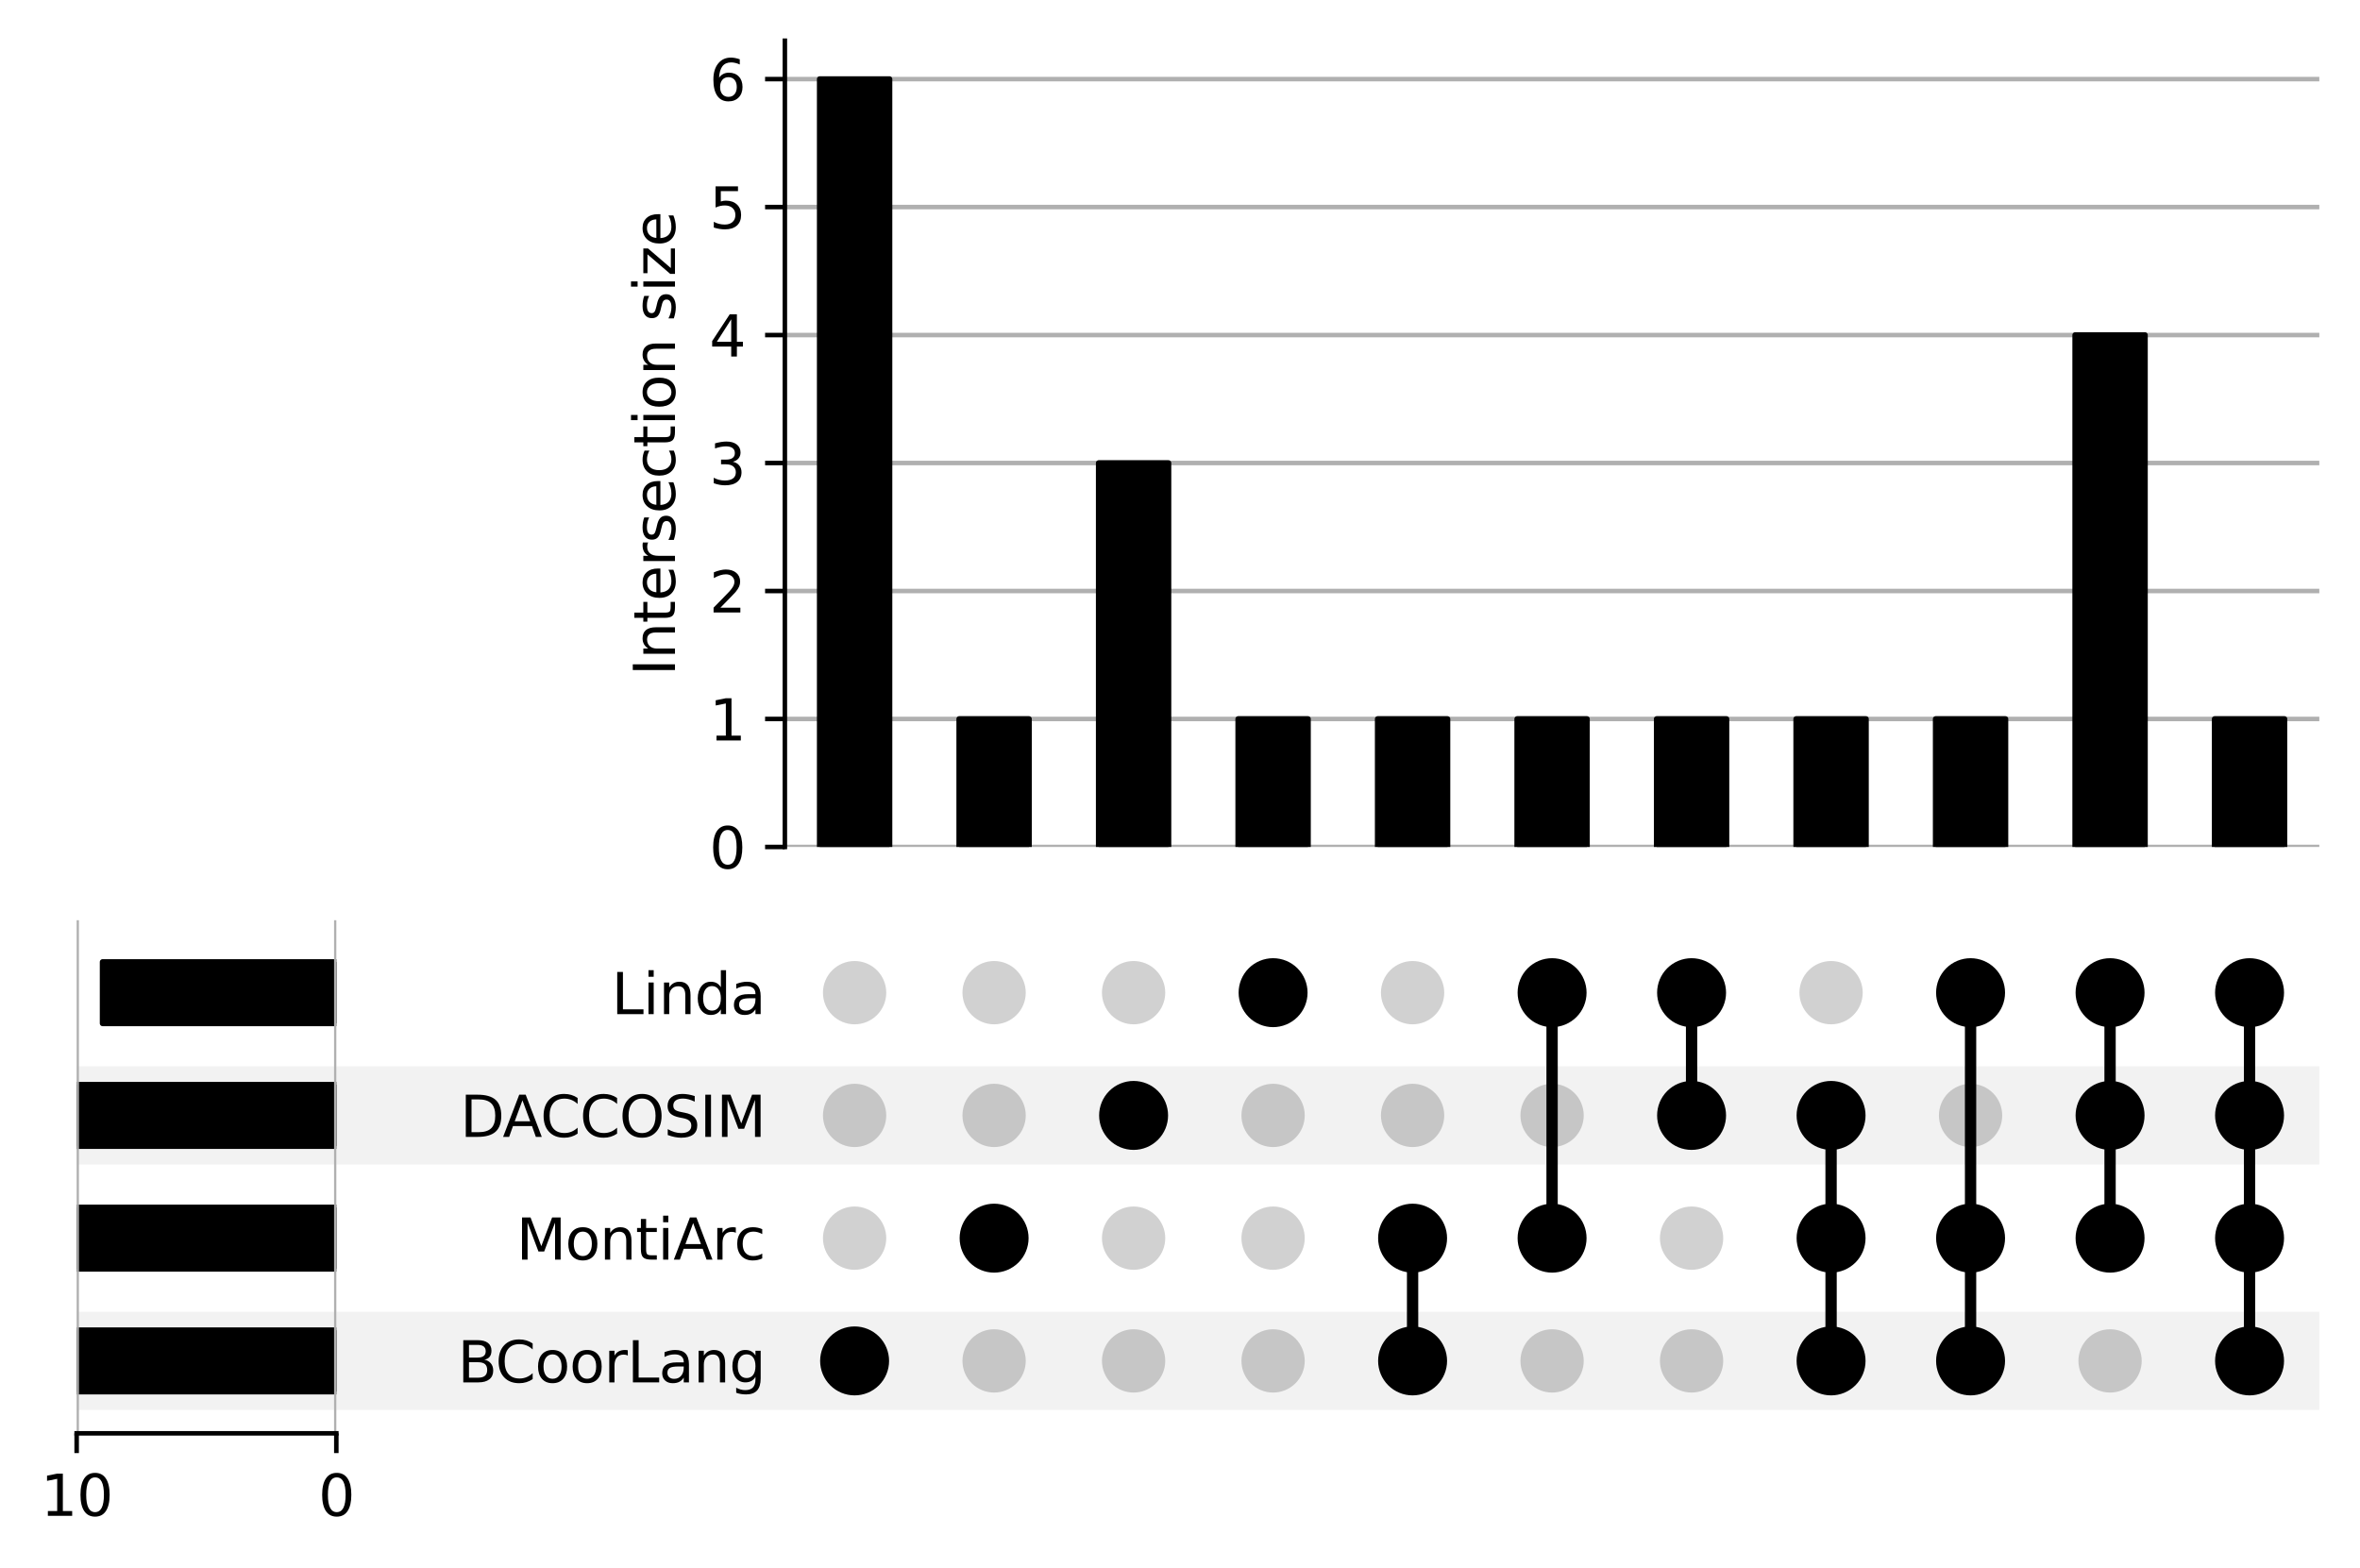<?xml version="1.0" encoding="utf-8" standalone="no"?>
<!DOCTYPE svg PUBLIC "-//W3C//DTD SVG 1.1//EN"
  "http://www.w3.org/Graphics/SVG/1.1/DTD/svg11.dtd">
<svg xmlns:xlink="http://www.w3.org/1999/xlink" width="417.562pt" height="277.478pt" viewBox="0 0 417.562 277.478" xmlns="http://www.w3.org/2000/svg" version="1.1">
 <defs>
  <style type="text/css">*{stroke-linejoin: round; stroke-linecap: butt}</style>
 </defs>
 <g id="figure_1">
  <g id="patch_1">
   <path d="M 0 277.478 
L 417.562 277.478 
L 417.562 0 
L 0 0 
z
" style="fill: #ffffff"/>
  </g>
  <g id="axes_1">
   <g id="patch_2">
    <path d="M 13.562 249.474 
L 410.363 249.474 
L 410.363 232.1 
L 13.562 232.1 
z
" clip-path="url(#p37e1318711)" style="fill-opacity: 0.051"/>
   </g>
   <g id="patch_3">
    <path d="M 13.562 227.756 
L 410.363 227.756 
L 410.363 210.382 
L 13.562 210.382 
L 13.562 227.756 
z
" clip-path="url(#p37e1318711)" style="fill: none"/>
   </g>
   <g id="patch_4">
    <path d="M 13.562 206.039 
L 410.363 206.039 
L 410.363 188.665 
L 13.562 188.665 
z
" clip-path="url(#p37e1318711)" style="fill-opacity: 0.051"/>
   </g>
   <g id="patch_5">
    <path d="M 13.562 184.321 
L 410.363 184.321 
L 410.363 166.947 
L 13.562 166.947 
L 13.562 184.321 
z
" clip-path="url(#p37e1318711)" style="fill: none"/>
   </g>
   <g id="matplotlib.axis_1"/>
   <g id="matplotlib.axis_2">
    <g id="ytick_1"/>
    <g id="ytick_2"/>
    <g id="ytick_3"/>
    <g id="ytick_4"/>
   </g>
  </g>
  <g id="axes_2">
   <g id="matplotlib.axis_3">
    <g id="ytick_5">
     <g id="line2d_1"/>
     <g id="text_1">
      <!-- BCoorLang -->
      <g transform="translate(80.965 244.586) scale(0.1 -0.1)">
       <defs>
        <path id="DejaVuSans-42" d="M 1259 2228 
L 1259 519 
L 2272 519 
Q 2781 519 3026 730 
Q 3272 941 3272 1375 
Q 3272 1813 3026 2020 
Q 2781 2228 2272 2228 
L 1259 2228 
z
M 1259 4147 
L 1259 2741 
L 2194 2741 
Q 2656 2741 2882 2914 
Q 3109 3088 3109 3444 
Q 3109 3797 2882 3972 
Q 2656 4147 2194 4147 
L 1259 4147 
z
M 628 4666 
L 2241 4666 
Q 2963 4666 3353 4366 
Q 3744 4066 3744 3513 
Q 3744 3084 3544 2831 
Q 3344 2578 2956 2516 
Q 3422 2416 3680 2098 
Q 3938 1781 3938 1306 
Q 3938 681 3513 340 
Q 3088 0 2303 0 
L 628 0 
L 628 4666 
z
" transform="scale(0.016)"/>
        <path id="DejaVuSans-43" d="M 4122 4306 
L 4122 3641 
Q 3803 3938 3442 4084 
Q 3081 4231 2675 4231 
Q 1875 4231 1450 3742 
Q 1025 3253 1025 2328 
Q 1025 1406 1450 917 
Q 1875 428 2675 428 
Q 3081 428 3442 575 
Q 3803 722 4122 1019 
L 4122 359 
Q 3791 134 3420 21 
Q 3050 -91 2638 -91 
Q 1578 -91 968 557 
Q 359 1206 359 2328 
Q 359 3453 968 4101 
Q 1578 4750 2638 4750 
Q 3056 4750 3426 4639 
Q 3797 4528 4122 4306 
z
" transform="scale(0.016)"/>
        <path id="DejaVuSans-6f" d="M 1959 3097 
Q 1497 3097 1228 2736 
Q 959 2375 959 1747 
Q 959 1119 1226 758 
Q 1494 397 1959 397 
Q 2419 397 2687 759 
Q 2956 1122 2956 1747 
Q 2956 2369 2687 2733 
Q 2419 3097 1959 3097 
z
M 1959 3584 
Q 2709 3584 3137 3096 
Q 3566 2609 3566 1747 
Q 3566 888 3137 398 
Q 2709 -91 1959 -91 
Q 1206 -91 779 398 
Q 353 888 353 1747 
Q 353 2609 779 3096 
Q 1206 3584 1959 3584 
z
" transform="scale(0.016)"/>
        <path id="DejaVuSans-72" d="M 2631 2963 
Q 2534 3019 2420 3045 
Q 2306 3072 2169 3072 
Q 1681 3072 1420 2755 
Q 1159 2438 1159 1844 
L 1159 0 
L 581 0 
L 581 3500 
L 1159 3500 
L 1159 2956 
Q 1341 3275 1631 3429 
Q 1922 3584 2338 3584 
Q 2397 3584 2469 3576 
Q 2541 3569 2628 3553 
L 2631 2963 
z
" transform="scale(0.016)"/>
        <path id="DejaVuSans-4c" d="M 628 4666 
L 1259 4666 
L 1259 531 
L 3531 531 
L 3531 0 
L 628 0 
L 628 4666 
z
" transform="scale(0.016)"/>
        <path id="DejaVuSans-61" d="M 2194 1759 
Q 1497 1759 1228 1600 
Q 959 1441 959 1056 
Q 959 750 1161 570 
Q 1363 391 1709 391 
Q 2188 391 2477 730 
Q 2766 1069 2766 1631 
L 2766 1759 
L 2194 1759 
z
M 3341 1997 
L 3341 0 
L 2766 0 
L 2766 531 
Q 2569 213 2275 61 
Q 1981 -91 1556 -91 
Q 1019 -91 701 211 
Q 384 513 384 1019 
Q 384 1609 779 1909 
Q 1175 2209 1959 2209 
L 2766 2209 
L 2766 2266 
Q 2766 2663 2505 2880 
Q 2244 3097 1772 3097 
Q 1472 3097 1187 3025 
Q 903 2953 641 2809 
L 641 3341 
Q 956 3463 1253 3523 
Q 1550 3584 1831 3584 
Q 2591 3584 2966 3190 
Q 3341 2797 3341 1997 
z
" transform="scale(0.016)"/>
        <path id="DejaVuSans-6e" d="M 3513 2113 
L 3513 0 
L 2938 0 
L 2938 2094 
Q 2938 2591 2744 2837 
Q 2550 3084 2163 3084 
Q 1697 3084 1428 2787 
Q 1159 2491 1159 1978 
L 1159 0 
L 581 0 
L 581 3500 
L 1159 3500 
L 1159 2956 
Q 1366 3272 1645 3428 
Q 1925 3584 2291 3584 
Q 2894 3584 3203 3211 
Q 3513 2838 3513 2113 
z
" transform="scale(0.016)"/>
        <path id="DejaVuSans-67" d="M 2906 1791 
Q 2906 2416 2648 2759 
Q 2391 3103 1925 3103 
Q 1463 3103 1205 2759 
Q 947 2416 947 1791 
Q 947 1169 1205 825 
Q 1463 481 1925 481 
Q 2391 481 2648 825 
Q 2906 1169 2906 1791 
z
M 3481 434 
Q 3481 -459 3084 -895 
Q 2688 -1331 1869 -1331 
Q 1566 -1331 1297 -1286 
Q 1028 -1241 775 -1147 
L 775 -588 
Q 1028 -725 1275 -790 
Q 1522 -856 1778 -856 
Q 2344 -856 2625 -561 
Q 2906 -266 2906 331 
L 2906 616 
Q 2728 306 2450 153 
Q 2172 0 1784 0 
Q 1141 0 747 490 
Q 353 981 353 1791 
Q 353 2603 747 3093 
Q 1141 3584 1784 3584 
Q 2172 3584 2450 3431 
Q 2728 3278 2906 2969 
L 2906 3500 
L 3481 3500 
L 3481 434 
z
" transform="scale(0.016)"/>
       </defs>
       <use xlink:href="#DejaVuSans-42"/>
       <use xlink:href="#DejaVuSans-43" x="66.854"/>
       <use xlink:href="#DejaVuSans-6f" x="136.678"/>
       <use xlink:href="#DejaVuSans-6f" x="197.859"/>
       <use xlink:href="#DejaVuSans-72" x="259.041"/>
       <use xlink:href="#DejaVuSans-4c" x="300.154"/>
       <use xlink:href="#DejaVuSans-61" x="355.867"/>
       <use xlink:href="#DejaVuSans-6e" x="417.146"/>
       <use xlink:href="#DejaVuSans-67" x="480.525"/>
      </g>
     </g>
    </g>
    <g id="ytick_6">
     <g id="line2d_2"/>
     <g id="text_2">
      <!-- MontiArc -->
      <g transform="translate(91.36 222.868) scale(0.1 -0.1)">
       <defs>
        <path id="DejaVuSans-4d" d="M 628 4666 
L 1569 4666 
L 2759 1491 
L 3956 4666 
L 4897 4666 
L 4897 0 
L 4281 0 
L 4281 4097 
L 3078 897 
L 2444 897 
L 1241 4097 
L 1241 0 
L 628 0 
L 628 4666 
z
" transform="scale(0.016)"/>
        <path id="DejaVuSans-74" d="M 1172 4494 
L 1172 3500 
L 2356 3500 
L 2356 3053 
L 1172 3053 
L 1172 1153 
Q 1172 725 1289 603 
Q 1406 481 1766 481 
L 2356 481 
L 2356 0 
L 1766 0 
Q 1100 0 847 248 
Q 594 497 594 1153 
L 594 3053 
L 172 3053 
L 172 3500 
L 594 3500 
L 594 4494 
L 1172 4494 
z
" transform="scale(0.016)"/>
        <path id="DejaVuSans-69" d="M 603 3500 
L 1178 3500 
L 1178 0 
L 603 0 
L 603 3500 
z
M 603 4863 
L 1178 4863 
L 1178 4134 
L 603 4134 
L 603 4863 
z
" transform="scale(0.016)"/>
        <path id="DejaVuSans-41" d="M 2188 4044 
L 1331 1722 
L 3047 1722 
L 2188 4044 
z
M 1831 4666 
L 2547 4666 
L 4325 0 
L 3669 0 
L 3244 1197 
L 1141 1197 
L 716 0 
L 50 0 
L 1831 4666 
z
" transform="scale(0.016)"/>
        <path id="DejaVuSans-63" d="M 3122 3366 
L 3122 2828 
Q 2878 2963 2633 3030 
Q 2388 3097 2138 3097 
Q 1578 3097 1268 2742 
Q 959 2388 959 1747 
Q 959 1106 1268 751 
Q 1578 397 2138 397 
Q 2388 397 2633 464 
Q 2878 531 3122 666 
L 3122 134 
Q 2881 22 2623 -34 
Q 2366 -91 2075 -91 
Q 1284 -91 818 406 
Q 353 903 353 1747 
Q 353 2603 823 3093 
Q 1294 3584 2113 3584 
Q 2378 3584 2631 3529 
Q 2884 3475 3122 3366 
z
" transform="scale(0.016)"/>
       </defs>
       <use xlink:href="#DejaVuSans-4d"/>
       <use xlink:href="#DejaVuSans-6f" x="86.279"/>
       <use xlink:href="#DejaVuSans-6e" x="147.461"/>
       <use xlink:href="#DejaVuSans-74" x="210.84"/>
       <use xlink:href="#DejaVuSans-69" x="250.049"/>
       <use xlink:href="#DejaVuSans-41" x="277.832"/>
       <use xlink:href="#DejaVuSans-72" x="346.24"/>
       <use xlink:href="#DejaVuSans-63" x="385.104"/>
      </g>
     </g>
    </g>
    <g id="ytick_7">
     <g id="line2d_3"/>
     <g id="text_3">
      <!-- DACCOSIM -->
      <g transform="translate(81.413 201.151) scale(0.1 -0.1)">
       <defs>
        <path id="DejaVuSans-44" d="M 1259 4147 
L 1259 519 
L 2022 519 
Q 2988 519 3436 956 
Q 3884 1394 3884 2338 
Q 3884 3275 3436 3711 
Q 2988 4147 2022 4147 
L 1259 4147 
z
M 628 4666 
L 1925 4666 
Q 3281 4666 3915 4102 
Q 4550 3538 4550 2338 
Q 4550 1131 3912 565 
Q 3275 0 1925 0 
L 628 0 
L 628 4666 
z
" transform="scale(0.016)"/>
        <path id="DejaVuSans-4f" d="M 2522 4238 
Q 1834 4238 1429 3725 
Q 1025 3213 1025 2328 
Q 1025 1447 1429 934 
Q 1834 422 2522 422 
Q 3209 422 3611 934 
Q 4013 1447 4013 2328 
Q 4013 3213 3611 3725 
Q 3209 4238 2522 4238 
z
M 2522 4750 
Q 3503 4750 4090 4092 
Q 4678 3434 4678 2328 
Q 4678 1225 4090 567 
Q 3503 -91 2522 -91 
Q 1538 -91 948 565 
Q 359 1222 359 2328 
Q 359 3434 948 4092 
Q 1538 4750 2522 4750 
z
" transform="scale(0.016)"/>
        <path id="DejaVuSans-53" d="M 3425 4513 
L 3425 3897 
Q 3066 4069 2747 4153 
Q 2428 4238 2131 4238 
Q 1616 4238 1336 4038 
Q 1056 3838 1056 3469 
Q 1056 3159 1242 3001 
Q 1428 2844 1947 2747 
L 2328 2669 
Q 3034 2534 3370 2195 
Q 3706 1856 3706 1288 
Q 3706 609 3251 259 
Q 2797 -91 1919 -91 
Q 1588 -91 1214 -16 
Q 841 59 441 206 
L 441 856 
Q 825 641 1194 531 
Q 1563 422 1919 422 
Q 2459 422 2753 634 
Q 3047 847 3047 1241 
Q 3047 1584 2836 1778 
Q 2625 1972 2144 2069 
L 1759 2144 
Q 1053 2284 737 2584 
Q 422 2884 422 3419 
Q 422 4038 858 4394 
Q 1294 4750 2059 4750 
Q 2388 4750 2728 4690 
Q 3069 4631 3425 4513 
z
" transform="scale(0.016)"/>
        <path id="DejaVuSans-49" d="M 628 4666 
L 1259 4666 
L 1259 0 
L 628 0 
L 628 4666 
z
" transform="scale(0.016)"/>
       </defs>
       <use xlink:href="#DejaVuSans-44"/>
       <use xlink:href="#DejaVuSans-41" x="75.252"/>
       <use xlink:href="#DejaVuSans-43" x="141.91"/>
       <use xlink:href="#DejaVuSans-43" x="211.734"/>
       <use xlink:href="#DejaVuSans-4f" x="281.559"/>
       <use xlink:href="#DejaVuSans-53" x="360.27"/>
       <use xlink:href="#DejaVuSans-49" x="423.746"/>
       <use xlink:href="#DejaVuSans-4d" x="453.238"/>
      </g>
     </g>
    </g>
    <g id="ytick_8">
     <g id="line2d_4"/>
     <g id="text_4">
      <!-- Linda -->
      <g transform="translate(108.204 179.434) scale(0.1 -0.1)">
       <defs>
        <path id="DejaVuSans-64" d="M 2906 2969 
L 2906 4863 
L 3481 4863 
L 3481 0 
L 2906 0 
L 2906 525 
Q 2725 213 2448 61 
Q 2172 -91 1784 -91 
Q 1150 -91 751 415 
Q 353 922 353 1747 
Q 353 2572 751 3078 
Q 1150 3584 1784 3584 
Q 2172 3584 2448 3432 
Q 2725 3281 2906 2969 
z
M 947 1747 
Q 947 1113 1208 752 
Q 1469 391 1925 391 
Q 2381 391 2643 752 
Q 2906 1113 2906 1747 
Q 2906 2381 2643 2742 
Q 2381 3103 1925 3103 
Q 1469 3103 1208 2742 
Q 947 2381 947 1747 
z
" transform="scale(0.016)"/>
       </defs>
       <use xlink:href="#DejaVuSans-4c"/>
       <use xlink:href="#DejaVuSans-69" x="55.713"/>
       <use xlink:href="#DejaVuSans-6e" x="83.496"/>
       <use xlink:href="#DejaVuSans-64" x="146.875"/>
       <use xlink:href="#DejaVuSans-61" x="210.352"/>
      </g>
     </g>
    </g>
   </g>
   <g id="LineCollection_1">
    <path d="M 151.208 240.787 
L 151.208 240.787 
" clip-path="url(#pe41c5d1f2b)" style="fill: none; stroke: #000000; stroke-width: 2"/>
    <path d="M 175.89 219.069 
L 175.89 219.069 
" clip-path="url(#pe41c5d1f2b)" style="fill: none; stroke: #000000; stroke-width: 2"/>
    <path d="M 200.571 197.352 
L 200.571 197.352 
" clip-path="url(#pe41c5d1f2b)" style="fill: none; stroke: #000000; stroke-width: 2"/>
    <path d="M 225.252 175.634 
L 225.252 175.634 
" clip-path="url(#pe41c5d1f2b)" style="fill: none; stroke: #000000; stroke-width: 2"/>
    <path d="M 249.934 240.787 
L 249.934 219.069 
" clip-path="url(#pe41c5d1f2b)" style="fill: none; stroke: #000000; stroke-width: 2"/>
    <path d="M 274.615 219.069 
L 274.615 175.634 
" clip-path="url(#pe41c5d1f2b)" style="fill: none; stroke: #000000; stroke-width: 2"/>
    <path d="M 299.296 197.352 
L 299.296 175.634 
" clip-path="url(#pe41c5d1f2b)" style="fill: none; stroke: #000000; stroke-width: 2"/>
    <path d="M 323.978 240.787 
L 323.978 197.352 
" clip-path="url(#pe41c5d1f2b)" style="fill: none; stroke: #000000; stroke-width: 2"/>
    <path d="M 348.659 240.787 
L 348.659 175.634 
" clip-path="url(#pe41c5d1f2b)" style="fill: none; stroke: #000000; stroke-width: 2"/>
    <path d="M 373.34 219.069 
L 373.34 175.634 
" clip-path="url(#pe41c5d1f2b)" style="fill: none; stroke: #000000; stroke-width: 2"/>
    <path d="M 398.022 240.787 
L 398.022 175.634 
" clip-path="url(#pe41c5d1f2b)" style="fill: none; stroke: #000000; stroke-width: 2"/>
   </g>
   <g id="PathCollection_1">
    <defs>
     <path id="C0_0_b66e643575" d="M 0 5.6 
C 1.485 5.6 2.91 5.01 3.96 3.96 
C 5.01 2.91 5.6 1.485 5.6 -0 
C 5.6 -1.485 5.01 -2.91 3.96 -3.96 
C 2.91 -5.01 1.485 -5.6 0 -5.6 
C -1.485 -5.6 -2.91 -5.01 -3.96 -3.96 
C -5.01 -2.91 -5.6 -1.485 -5.6 0 
C -5.6 1.485 -5.01 2.91 -3.96 3.96 
C -2.91 5.01 -1.485 5.6 0 5.6 
z
"/>
    </defs>
    <g clip-path="url(#pe41c5d1f2b)">
     <use xlink:href="#C0_0_b66e643575" x="151.208" y="240.787" style="stroke: #000000"/>
    </g>
    <g clip-path="url(#pe41c5d1f2b)">
     <use xlink:href="#C0_0_b66e643575" x="151.208" y="219.069" style="fill-opacity: 0.18"/>
    </g>
    <g clip-path="url(#pe41c5d1f2b)">
     <use xlink:href="#C0_0_b66e643575" x="151.208" y="197.352" style="fill-opacity: 0.18"/>
    </g>
    <g clip-path="url(#pe41c5d1f2b)">
     <use xlink:href="#C0_0_b66e643575" x="151.208" y="175.634" style="fill-opacity: 0.18"/>
    </g>
    <g clip-path="url(#pe41c5d1f2b)">
     <use xlink:href="#C0_0_b66e643575" x="175.89" y="240.787" style="fill-opacity: 0.18"/>
    </g>
    <g clip-path="url(#pe41c5d1f2b)">
     <use xlink:href="#C0_0_b66e643575" x="175.89" y="219.069" style="stroke: #000000"/>
    </g>
    <g clip-path="url(#pe41c5d1f2b)">
     <use xlink:href="#C0_0_b66e643575" x="175.89" y="197.352" style="fill-opacity: 0.18"/>
    </g>
    <g clip-path="url(#pe41c5d1f2b)">
     <use xlink:href="#C0_0_b66e643575" x="175.89" y="175.634" style="fill-opacity: 0.18"/>
    </g>
    <g clip-path="url(#pe41c5d1f2b)">
     <use xlink:href="#C0_0_b66e643575" x="200.571" y="240.787" style="fill-opacity: 0.18"/>
    </g>
    <g clip-path="url(#pe41c5d1f2b)">
     <use xlink:href="#C0_0_b66e643575" x="200.571" y="219.069" style="fill-opacity: 0.18"/>
    </g>
    <g clip-path="url(#pe41c5d1f2b)">
     <use xlink:href="#C0_0_b66e643575" x="200.571" y="197.352" style="stroke: #000000"/>
    </g>
    <g clip-path="url(#pe41c5d1f2b)">
     <use xlink:href="#C0_0_b66e643575" x="200.571" y="175.634" style="fill-opacity: 0.18"/>
    </g>
    <g clip-path="url(#pe41c5d1f2b)">
     <use xlink:href="#C0_0_b66e643575" x="225.252" y="240.787" style="fill-opacity: 0.18"/>
    </g>
    <g clip-path="url(#pe41c5d1f2b)">
     <use xlink:href="#C0_0_b66e643575" x="225.252" y="219.069" style="fill-opacity: 0.18"/>
    </g>
    <g clip-path="url(#pe41c5d1f2b)">
     <use xlink:href="#C0_0_b66e643575" x="225.252" y="197.352" style="fill-opacity: 0.18"/>
    </g>
    <g clip-path="url(#pe41c5d1f2b)">
     <use xlink:href="#C0_0_b66e643575" x="225.252" y="175.634" style="stroke: #000000"/>
    </g>
    <g clip-path="url(#pe41c5d1f2b)">
     <use xlink:href="#C0_0_b66e643575" x="249.934" y="240.787" style="stroke: #000000"/>
    </g>
    <g clip-path="url(#pe41c5d1f2b)">
     <use xlink:href="#C0_0_b66e643575" x="249.934" y="219.069" style="stroke: #000000"/>
    </g>
    <g clip-path="url(#pe41c5d1f2b)">
     <use xlink:href="#C0_0_b66e643575" x="249.934" y="197.352" style="fill-opacity: 0.18"/>
    </g>
    <g clip-path="url(#pe41c5d1f2b)">
     <use xlink:href="#C0_0_b66e643575" x="249.934" y="175.634" style="fill-opacity: 0.18"/>
    </g>
    <g clip-path="url(#pe41c5d1f2b)">
     <use xlink:href="#C0_0_b66e643575" x="274.615" y="240.787" style="fill-opacity: 0.18"/>
    </g>
    <g clip-path="url(#pe41c5d1f2b)">
     <use xlink:href="#C0_0_b66e643575" x="274.615" y="219.069" style="stroke: #000000"/>
    </g>
    <g clip-path="url(#pe41c5d1f2b)">
     <use xlink:href="#C0_0_b66e643575" x="274.615" y="197.352" style="fill-opacity: 0.18"/>
    </g>
    <g clip-path="url(#pe41c5d1f2b)">
     <use xlink:href="#C0_0_b66e643575" x="274.615" y="175.634" style="stroke: #000000"/>
    </g>
    <g clip-path="url(#pe41c5d1f2b)">
     <use xlink:href="#C0_0_b66e643575" x="299.296" y="240.787" style="fill-opacity: 0.18"/>
    </g>
    <g clip-path="url(#pe41c5d1f2b)">
     <use xlink:href="#C0_0_b66e643575" x="299.296" y="219.069" style="fill-opacity: 0.18"/>
    </g>
    <g clip-path="url(#pe41c5d1f2b)">
     <use xlink:href="#C0_0_b66e643575" x="299.296" y="197.352" style="stroke: #000000"/>
    </g>
    <g clip-path="url(#pe41c5d1f2b)">
     <use xlink:href="#C0_0_b66e643575" x="299.296" y="175.634" style="stroke: #000000"/>
    </g>
    <g clip-path="url(#pe41c5d1f2b)">
     <use xlink:href="#C0_0_b66e643575" x="323.978" y="240.787" style="stroke: #000000"/>
    </g>
    <g clip-path="url(#pe41c5d1f2b)">
     <use xlink:href="#C0_0_b66e643575" x="323.978" y="219.069" style="stroke: #000000"/>
    </g>
    <g clip-path="url(#pe41c5d1f2b)">
     <use xlink:href="#C0_0_b66e643575" x="323.978" y="197.352" style="stroke: #000000"/>
    </g>
    <g clip-path="url(#pe41c5d1f2b)">
     <use xlink:href="#C0_0_b66e643575" x="323.978" y="175.634" style="fill-opacity: 0.18"/>
    </g>
    <g clip-path="url(#pe41c5d1f2b)">
     <use xlink:href="#C0_0_b66e643575" x="348.659" y="240.787" style="stroke: #000000"/>
    </g>
    <g clip-path="url(#pe41c5d1f2b)">
     <use xlink:href="#C0_0_b66e643575" x="348.659" y="219.069" style="stroke: #000000"/>
    </g>
    <g clip-path="url(#pe41c5d1f2b)">
     <use xlink:href="#C0_0_b66e643575" x="348.659" y="197.352" style="fill-opacity: 0.18"/>
    </g>
    <g clip-path="url(#pe41c5d1f2b)">
     <use xlink:href="#C0_0_b66e643575" x="348.659" y="175.634" style="stroke: #000000"/>
    </g>
    <g clip-path="url(#pe41c5d1f2b)">
     <use xlink:href="#C0_0_b66e643575" x="373.34" y="240.787" style="fill-opacity: 0.18"/>
    </g>
    <g clip-path="url(#pe41c5d1f2b)">
     <use xlink:href="#C0_0_b66e643575" x="373.34" y="219.069" style="stroke: #000000"/>
    </g>
    <g clip-path="url(#pe41c5d1f2b)">
     <use xlink:href="#C0_0_b66e643575" x="373.34" y="197.352" style="stroke: #000000"/>
    </g>
    <g clip-path="url(#pe41c5d1f2b)">
     <use xlink:href="#C0_0_b66e643575" x="373.34" y="175.634" style="stroke: #000000"/>
    </g>
    <g clip-path="url(#pe41c5d1f2b)">
     <use xlink:href="#C0_0_b66e643575" x="398.022" y="240.787" style="stroke: #000000"/>
    </g>
    <g clip-path="url(#pe41c5d1f2b)">
     <use xlink:href="#C0_0_b66e643575" x="398.022" y="219.069" style="stroke: #000000"/>
    </g>
    <g clip-path="url(#pe41c5d1f2b)">
     <use xlink:href="#C0_0_b66e643575" x="398.022" y="197.352" style="stroke: #000000"/>
    </g>
    <g clip-path="url(#pe41c5d1f2b)">
     <use xlink:href="#C0_0_b66e643575" x="398.022" y="175.634" style="stroke: #000000"/>
    </g>
   </g>
  </g>
  <g id="axes_3">
   <g id="patch_6">
    <path d="M 59.508 246.216 
L 13.562 246.216 
L 13.562 235.357 
L 59.508 235.357 
z
" clip-path="url(#pb0bb44d9f1)" style="stroke: #000000; stroke-linejoin: miter"/>
   </g>
   <g id="patch_7">
    <path d="M 59.508 224.499 
L 13.562 224.499 
L 13.562 213.64 
L 59.508 213.64 
z
" clip-path="url(#pb0bb44d9f1)" style="stroke: #000000; stroke-linejoin: miter"/>
   </g>
   <g id="patch_8">
    <path d="M 59.508 202.781 
L 13.562 202.781 
L 13.562 191.922 
L 59.508 191.922 
z
" clip-path="url(#pb0bb44d9f1)" style="stroke: #000000; stroke-linejoin: miter"/>
   </g>
   <g id="patch_9">
    <path d="M 59.508 181.064 
L 18.157 181.064 
L 18.157 170.205 
L 59.508 170.205 
z
" clip-path="url(#pb0bb44d9f1)" style="stroke: #000000; stroke-linejoin: miter"/>
   </g>
   <g id="matplotlib.axis_4">
    <g id="xtick_1">
     <g id="line2d_5">
      <path d="M 59.508 253.6 
L 59.508 162.821 
" clip-path="url(#pb0bb44d9f1)" style="fill: none; stroke: #b0b0b0; stroke-width: 0.8; stroke-linecap: square"/>
     </g>
     <g id="line2d_6">
      <defs>
       <path id="meca5507a79" d="M 0 0 
L 0 3.5 
" style="stroke: #000000; stroke-width: 0.8"/>
      </defs>
      <g>
       <use xlink:href="#meca5507a79" x="59.508" y="253.6" style="stroke: #000000; stroke-width: 0.8"/>
      </g>
     </g>
     <g id="text_5">
      <!-- 0 -->
      <g transform="translate(56.327 268.198) scale(0.1 -0.1)">
       <defs>
        <path id="DejaVuSans-30" d="M 2034 4250 
Q 1547 4250 1301 3770 
Q 1056 3291 1056 2328 
Q 1056 1369 1301 889 
Q 1547 409 2034 409 
Q 2525 409 2770 889 
Q 3016 1369 3016 2328 
Q 3016 3291 2770 3770 
Q 2525 4250 2034 4250 
z
M 2034 4750 
Q 2819 4750 3233 4129 
Q 3647 3509 3647 2328 
Q 3647 1150 3233 529 
Q 2819 -91 2034 -91 
Q 1250 -91 836 529 
Q 422 1150 422 2328 
Q 422 3509 836 4129 
Q 1250 4750 2034 4750 
z
" transform="scale(0.016)"/>
       </defs>
       <use xlink:href="#DejaVuSans-30"/>
      </g>
     </g>
    </g>
    <g id="xtick_2">
     <g id="line2d_7">
      <path d="M 13.562 253.6 
L 13.562 162.821 
" clip-path="url(#pb0bb44d9f1)" style="fill: none; stroke: #b0b0b0; stroke-width: 0.8; stroke-linecap: square"/>
     </g>
     <g id="line2d_8">
      <g>
       <use xlink:href="#meca5507a79" x="13.562" y="253.6" style="stroke: #000000; stroke-width: 0.8"/>
      </g>
     </g>
     <g id="text_6">
      <!-- 10 -->
      <g transform="translate(7.2 268.198) scale(0.1 -0.1)">
       <defs>
        <path id="DejaVuSans-31" d="M 794 531 
L 1825 531 
L 1825 4091 
L 703 3866 
L 703 4441 
L 1819 4666 
L 2450 4666 
L 2450 531 
L 3481 531 
L 3481 0 
L 794 0 
L 794 531 
z
" transform="scale(0.016)"/>
       </defs>
       <use xlink:href="#DejaVuSans-31"/>
       <use xlink:href="#DejaVuSans-30" x="63.623"/>
      </g>
     </g>
    </g>
   </g>
   <g id="patch_10">
    <path d="M 13.562 253.6 
L 59.508 253.6 
" style="fill: none; stroke: #000000; stroke-width: 0.8; stroke-linejoin: miter; stroke-linecap: square"/>
   </g>
  </g>
  <g id="axes_4">
   <g id="patch_11">
    <path d="M 138.868 149.853 
L 410.363 149.853 
L 410.363 7.2 
L 138.868 7.2 
z
" style="fill: #ffffff"/>
   </g>
   <g id="matplotlib.axis_5">
    <g id="ytick_9">
     <g id="line2d_9">
      <path d="M 138.868 149.853 
L 410.363 149.853 
" clip-path="url(#p31c1eb5eee)" style="fill: none; stroke: #b0b0b0; stroke-width: 0.8; stroke-linecap: square"/>
     </g>
     <g id="line2d_10">
      <defs>
       <path id="m579590db1a" d="M 0 0 
L -3.5 0 
" style="stroke: #000000; stroke-width: 0.8"/>
      </defs>
      <g>
       <use xlink:href="#m579590db1a" x="138.868" y="149.853" style="stroke: #000000; stroke-width: 0.8"/>
      </g>
     </g>
     <g id="text_7">
      <!-- 0 -->
      <g transform="translate(125.505 153.652) scale(0.1 -0.1)">
       <use xlink:href="#DejaVuSans-30"/>
      </g>
     </g>
    </g>
    <g id="ytick_10">
     <g id="line2d_11">
      <path d="M 138.868 127.209 
L 410.363 127.209 
" clip-path="url(#p31c1eb5eee)" style="fill: none; stroke: #b0b0b0; stroke-width: 0.8; stroke-linecap: square"/>
     </g>
     <g id="line2d_12">
      <g>
       <use xlink:href="#m579590db1a" x="138.868" y="127.209" style="stroke: #000000; stroke-width: 0.8"/>
      </g>
     </g>
     <g id="text_8">
      <!-- 1 -->
      <g transform="translate(125.505 131.009) scale(0.1 -0.1)">
       <use xlink:href="#DejaVuSans-31"/>
      </g>
     </g>
    </g>
    <g id="ytick_11">
     <g id="line2d_13">
      <path d="M 138.868 104.566 
L 410.363 104.566 
" clip-path="url(#p31c1eb5eee)" style="fill: none; stroke: #b0b0b0; stroke-width: 0.8; stroke-linecap: square"/>
     </g>
     <g id="line2d_14">
      <g>
       <use xlink:href="#m579590db1a" x="138.868" y="104.566" style="stroke: #000000; stroke-width: 0.8"/>
      </g>
     </g>
     <g id="text_9">
      <!-- 2 -->
      <g transform="translate(125.505 108.365) scale(0.1 -0.1)">
       <defs>
        <path id="DejaVuSans-32" d="M 1228 531 
L 3431 531 
L 3431 0 
L 469 0 
L 469 531 
Q 828 903 1448 1529 
Q 2069 2156 2228 2338 
Q 2531 2678 2651 2914 
Q 2772 3150 2772 3378 
Q 2772 3750 2511 3984 
Q 2250 4219 1831 4219 
Q 1534 4219 1204 4116 
Q 875 4013 500 3803 
L 500 4441 
Q 881 4594 1212 4672 
Q 1544 4750 1819 4750 
Q 2544 4750 2975 4387 
Q 3406 4025 3406 3419 
Q 3406 3131 3298 2873 
Q 3191 2616 2906 2266 
Q 2828 2175 2409 1742 
Q 1991 1309 1228 531 
z
" transform="scale(0.016)"/>
       </defs>
       <use xlink:href="#DejaVuSans-32"/>
      </g>
     </g>
    </g>
    <g id="ytick_12">
     <g id="line2d_15">
      <path d="M 138.868 81.923 
L 410.363 81.923 
" clip-path="url(#p31c1eb5eee)" style="fill: none; stroke: #b0b0b0; stroke-width: 0.8; stroke-linecap: square"/>
     </g>
     <g id="line2d_16">
      <g>
       <use xlink:href="#m579590db1a" x="138.868" y="81.923" style="stroke: #000000; stroke-width: 0.8"/>
      </g>
     </g>
     <g id="text_10">
      <!-- 3 -->
      <g transform="translate(125.505 85.722) scale(0.1 -0.1)">
       <defs>
        <path id="DejaVuSans-33" d="M 2597 2516 
Q 3050 2419 3304 2112 
Q 3559 1806 3559 1356 
Q 3559 666 3084 287 
Q 2609 -91 1734 -91 
Q 1441 -91 1130 -33 
Q 819 25 488 141 
L 488 750 
Q 750 597 1062 519 
Q 1375 441 1716 441 
Q 2309 441 2620 675 
Q 2931 909 2931 1356 
Q 2931 1769 2642 2001 
Q 2353 2234 1838 2234 
L 1294 2234 
L 1294 2753 
L 1863 2753 
Q 2328 2753 2575 2939 
Q 2822 3125 2822 3475 
Q 2822 3834 2567 4026 
Q 2313 4219 1838 4219 
Q 1578 4219 1281 4162 
Q 984 4106 628 3988 
L 628 4550 
Q 988 4650 1302 4700 
Q 1616 4750 1894 4750 
Q 2613 4750 3031 4423 
Q 3450 4097 3450 3541 
Q 3450 3153 3228 2886 
Q 3006 2619 2597 2516 
z
" transform="scale(0.016)"/>
       </defs>
       <use xlink:href="#DejaVuSans-33"/>
      </g>
     </g>
    </g>
    <g id="ytick_13">
     <g id="line2d_17">
      <path d="M 138.868 59.28 
L 410.363 59.28 
" clip-path="url(#p31c1eb5eee)" style="fill: none; stroke: #b0b0b0; stroke-width: 0.8; stroke-linecap: square"/>
     </g>
     <g id="line2d_18">
      <g>
       <use xlink:href="#m579590db1a" x="138.868" y="59.28" style="stroke: #000000; stroke-width: 0.8"/>
      </g>
     </g>
     <g id="text_11">
      <!-- 4 -->
      <g transform="translate(125.505 63.079) scale(0.1 -0.1)">
       <defs>
        <path id="DejaVuSans-34" d="M 2419 4116 
L 825 1625 
L 2419 1625 
L 2419 4116 
z
M 2253 4666 
L 3047 4666 
L 3047 1625 
L 3713 1625 
L 3713 1100 
L 3047 1100 
L 3047 0 
L 2419 0 
L 2419 1100 
L 313 1100 
L 313 1709 
L 2253 4666 
z
" transform="scale(0.016)"/>
       </defs>
       <use xlink:href="#DejaVuSans-34"/>
      </g>
     </g>
    </g>
    <g id="ytick_14">
     <g id="line2d_19">
      <path d="M 138.868 36.636 
L 410.363 36.636 
" clip-path="url(#p31c1eb5eee)" style="fill: none; stroke: #b0b0b0; stroke-width: 0.8; stroke-linecap: square"/>
     </g>
     <g id="line2d_20">
      <g>
       <use xlink:href="#m579590db1a" x="138.868" y="36.636" style="stroke: #000000; stroke-width: 0.8"/>
      </g>
     </g>
     <g id="text_12">
      <!-- 5 -->
      <g transform="translate(125.505 40.435) scale(0.1 -0.1)">
       <defs>
        <path id="DejaVuSans-35" d="M 691 4666 
L 3169 4666 
L 3169 4134 
L 1269 4134 
L 1269 2991 
Q 1406 3038 1543 3061 
Q 1681 3084 1819 3084 
Q 2600 3084 3056 2656 
Q 3513 2228 3513 1497 
Q 3513 744 3044 326 
Q 2575 -91 1722 -91 
Q 1428 -91 1123 -41 
Q 819 9 494 109 
L 494 744 
Q 775 591 1075 516 
Q 1375 441 1709 441 
Q 2250 441 2565 725 
Q 2881 1009 2881 1497 
Q 2881 1984 2565 2268 
Q 2250 2553 1709 2553 
Q 1456 2553 1204 2497 
Q 953 2441 691 2322 
L 691 4666 
z
" transform="scale(0.016)"/>
       </defs>
       <use xlink:href="#DejaVuSans-35"/>
      </g>
     </g>
    </g>
    <g id="ytick_15">
     <g id="line2d_21">
      <path d="M 138.868 13.993 
L 410.363 13.993 
" clip-path="url(#p31c1eb5eee)" style="fill: none; stroke: #b0b0b0; stroke-width: 0.8; stroke-linecap: square"/>
     </g>
     <g id="line2d_22">
      <g>
       <use xlink:href="#m579590db1a" x="138.868" y="13.993" style="stroke: #000000; stroke-width: 0.8"/>
      </g>
     </g>
     <g id="text_13">
      <!-- 6 -->
      <g transform="translate(125.505 17.792) scale(0.1 -0.1)">
       <defs>
        <path id="DejaVuSans-36" d="M 2113 2584 
Q 1688 2584 1439 2293 
Q 1191 2003 1191 1497 
Q 1191 994 1439 701 
Q 1688 409 2113 409 
Q 2538 409 2786 701 
Q 3034 994 3034 1497 
Q 3034 2003 2786 2293 
Q 2538 2584 2113 2584 
z
M 3366 4563 
L 3366 3988 
Q 3128 4100 2886 4159 
Q 2644 4219 2406 4219 
Q 1781 4219 1451 3797 
Q 1122 3375 1075 2522 
Q 1259 2794 1537 2939 
Q 1816 3084 2150 3084 
Q 2853 3084 3261 2657 
Q 3669 2231 3669 1497 
Q 3669 778 3244 343 
Q 2819 -91 2113 -91 
Q 1303 -91 875 529 
Q 447 1150 447 2328 
Q 447 3434 972 4092 
Q 1497 4750 2381 4750 
Q 2619 4750 2861 4703 
Q 3103 4656 3366 4563 
z
" transform="scale(0.016)"/>
       </defs>
       <use xlink:href="#DejaVuSans-36"/>
      </g>
     </g>
    </g>
    <g id="text_14">
     <!-- Intersection size -->
     <g transform="translate(119.426 119.554) rotate(-90) scale(0.1 -0.1)">
      <defs>
       <path id="DejaVuSans-65" d="M 3597 1894 
L 3597 1613 
L 953 1613 
Q 991 1019 1311 708 
Q 1631 397 2203 397 
Q 2534 397 2845 478 
Q 3156 559 3463 722 
L 3463 178 
Q 3153 47 2828 -22 
Q 2503 -91 2169 -91 
Q 1331 -91 842 396 
Q 353 884 353 1716 
Q 353 2575 817 3079 
Q 1281 3584 2069 3584 
Q 2775 3584 3186 3129 
Q 3597 2675 3597 1894 
z
M 3022 2063 
Q 3016 2534 2758 2815 
Q 2500 3097 2075 3097 
Q 1594 3097 1305 2825 
Q 1016 2553 972 2059 
L 3022 2063 
z
" transform="scale(0.016)"/>
       <path id="DejaVuSans-73" d="M 2834 3397 
L 2834 2853 
Q 2591 2978 2328 3040 
Q 2066 3103 1784 3103 
Q 1356 3103 1142 2972 
Q 928 2841 928 2578 
Q 928 2378 1081 2264 
Q 1234 2150 1697 2047 
L 1894 2003 
Q 2506 1872 2764 1633 
Q 3022 1394 3022 966 
Q 3022 478 2636 193 
Q 2250 -91 1575 -91 
Q 1294 -91 989 -36 
Q 684 19 347 128 
L 347 722 
Q 666 556 975 473 
Q 1284 391 1588 391 
Q 1994 391 2212 530 
Q 2431 669 2431 922 
Q 2431 1156 2273 1281 
Q 2116 1406 1581 1522 
L 1381 1569 
Q 847 1681 609 1914 
Q 372 2147 372 2553 
Q 372 3047 722 3315 
Q 1072 3584 1716 3584 
Q 2034 3584 2315 3537 
Q 2597 3491 2834 3397 
z
" transform="scale(0.016)"/>
       <path id="DejaVuSans-20" transform="scale(0.016)"/>
       <path id="DejaVuSans-7a" d="M 353 3500 
L 3084 3500 
L 3084 2975 
L 922 459 
L 3084 459 
L 3084 0 
L 275 0 
L 275 525 
L 2438 3041 
L 353 3041 
L 353 3500 
z
" transform="scale(0.016)"/>
      </defs>
      <use xlink:href="#DejaVuSans-49"/>
      <use xlink:href="#DejaVuSans-6e" x="29.492"/>
      <use xlink:href="#DejaVuSans-74" x="92.871"/>
      <use xlink:href="#DejaVuSans-65" x="132.08"/>
      <use xlink:href="#DejaVuSans-72" x="193.604"/>
      <use xlink:href="#DejaVuSans-73" x="234.717"/>
      <use xlink:href="#DejaVuSans-65" x="286.816"/>
      <use xlink:href="#DejaVuSans-63" x="348.34"/>
      <use xlink:href="#DejaVuSans-74" x="403.32"/>
      <use xlink:href="#DejaVuSans-69" x="442.529"/>
      <use xlink:href="#DejaVuSans-6f" x="470.312"/>
      <use xlink:href="#DejaVuSans-6e" x="531.494"/>
      <use xlink:href="#DejaVuSans-20" x="594.873"/>
      <use xlink:href="#DejaVuSans-73" x="626.66"/>
      <use xlink:href="#DejaVuSans-69" x="678.76"/>
      <use xlink:href="#DejaVuSans-7a" x="706.543"/>
      <use xlink:href="#DejaVuSans-65" x="759.033"/>
     </g>
    </g>
   </g>
   <g id="patch_12">
    <path d="M 138.868 149.853 
L 138.868 7.2 
" style="fill: none; stroke: #000000; stroke-width: 0.8; stroke-linejoin: miter; stroke-linecap: square"/>
   </g>
   <g id="patch_13">
    <path d="M 145.038 149.853 
L 157.379 149.853 
L 157.379 13.993 
L 145.038 13.993 
z
" clip-path="url(#p31c1eb5eee)" style="stroke: #000000; stroke-linejoin: miter"/>
   </g>
   <g id="patch_14">
    <path d="M 169.719 149.853 
L 182.06 149.853 
L 182.06 127.209 
L 169.719 127.209 
z
" clip-path="url(#p31c1eb5eee)" style="stroke: #000000; stroke-linejoin: miter"/>
   </g>
   <g id="patch_15">
    <path d="M 194.401 149.853 
L 206.741 149.853 
L 206.741 81.923 
L 194.401 81.923 
z
" clip-path="url(#p31c1eb5eee)" style="stroke: #000000; stroke-linejoin: miter"/>
   </g>
   <g id="patch_16">
    <path d="M 219.082 149.853 
L 231.423 149.853 
L 231.423 127.209 
L 219.082 127.209 
z
" clip-path="url(#p31c1eb5eee)" style="stroke: #000000; stroke-linejoin: miter"/>
   </g>
   <g id="patch_17">
    <path d="M 243.763 149.853 
L 256.104 149.853 
L 256.104 127.209 
L 243.763 127.209 
z
" clip-path="url(#p31c1eb5eee)" style="stroke: #000000; stroke-linejoin: miter"/>
   </g>
   <g id="patch_18">
    <path d="M 268.445 149.853 
L 280.785 149.853 
L 280.785 127.209 
L 268.445 127.209 
z
" clip-path="url(#p31c1eb5eee)" style="stroke: #000000; stroke-linejoin: miter"/>
   </g>
   <g id="patch_19">
    <path d="M 293.126 149.853 
L 305.467 149.853 
L 305.467 127.209 
L 293.126 127.209 
z
" clip-path="url(#p31c1eb5eee)" style="stroke: #000000; stroke-linejoin: miter"/>
   </g>
   <g id="patch_20">
    <path d="M 317.807 149.853 
L 330.148 149.853 
L 330.148 127.209 
L 317.807 127.209 
z
" clip-path="url(#p31c1eb5eee)" style="stroke: #000000; stroke-linejoin: miter"/>
   </g>
   <g id="patch_21">
    <path d="M 342.489 149.853 
L 354.829 149.853 
L 354.829 127.209 
L 342.489 127.209 
z
" clip-path="url(#p31c1eb5eee)" style="stroke: #000000; stroke-linejoin: miter"/>
   </g>
   <g id="patch_22">
    <path d="M 367.17 149.853 
L 379.511 149.853 
L 379.511 59.28 
L 367.17 59.28 
z
" clip-path="url(#p31c1eb5eee)" style="stroke: #000000; stroke-linejoin: miter"/>
   </g>
   <g id="patch_23">
    <path d="M 391.851 149.853 
L 404.192 149.853 
L 404.192 127.209 
L 391.851 127.209 
z
" clip-path="url(#p31c1eb5eee)" style="stroke: #000000; stroke-linejoin: miter"/>
   </g>
  </g>
 </g>
 <defs>
  <clipPath id="p37e1318711">
   <rect x="13.562" y="162.821" width="396.8" height="90.779"/>
  </clipPath>
  <clipPath id="pe41c5d1f2b">
   <rect x="138.868" y="162.821" width="271.495" height="90.779"/>
  </clipPath>
  <clipPath id="pb0bb44d9f1">
   <rect x="13.562" y="162.821" width="45.945" height="90.779"/>
  </clipPath>
  <clipPath id="p31c1eb5eee">
   <rect x="138.868" y="7.2" width="271.495" height="142.653"/>
  </clipPath>
 </defs>
</svg>
